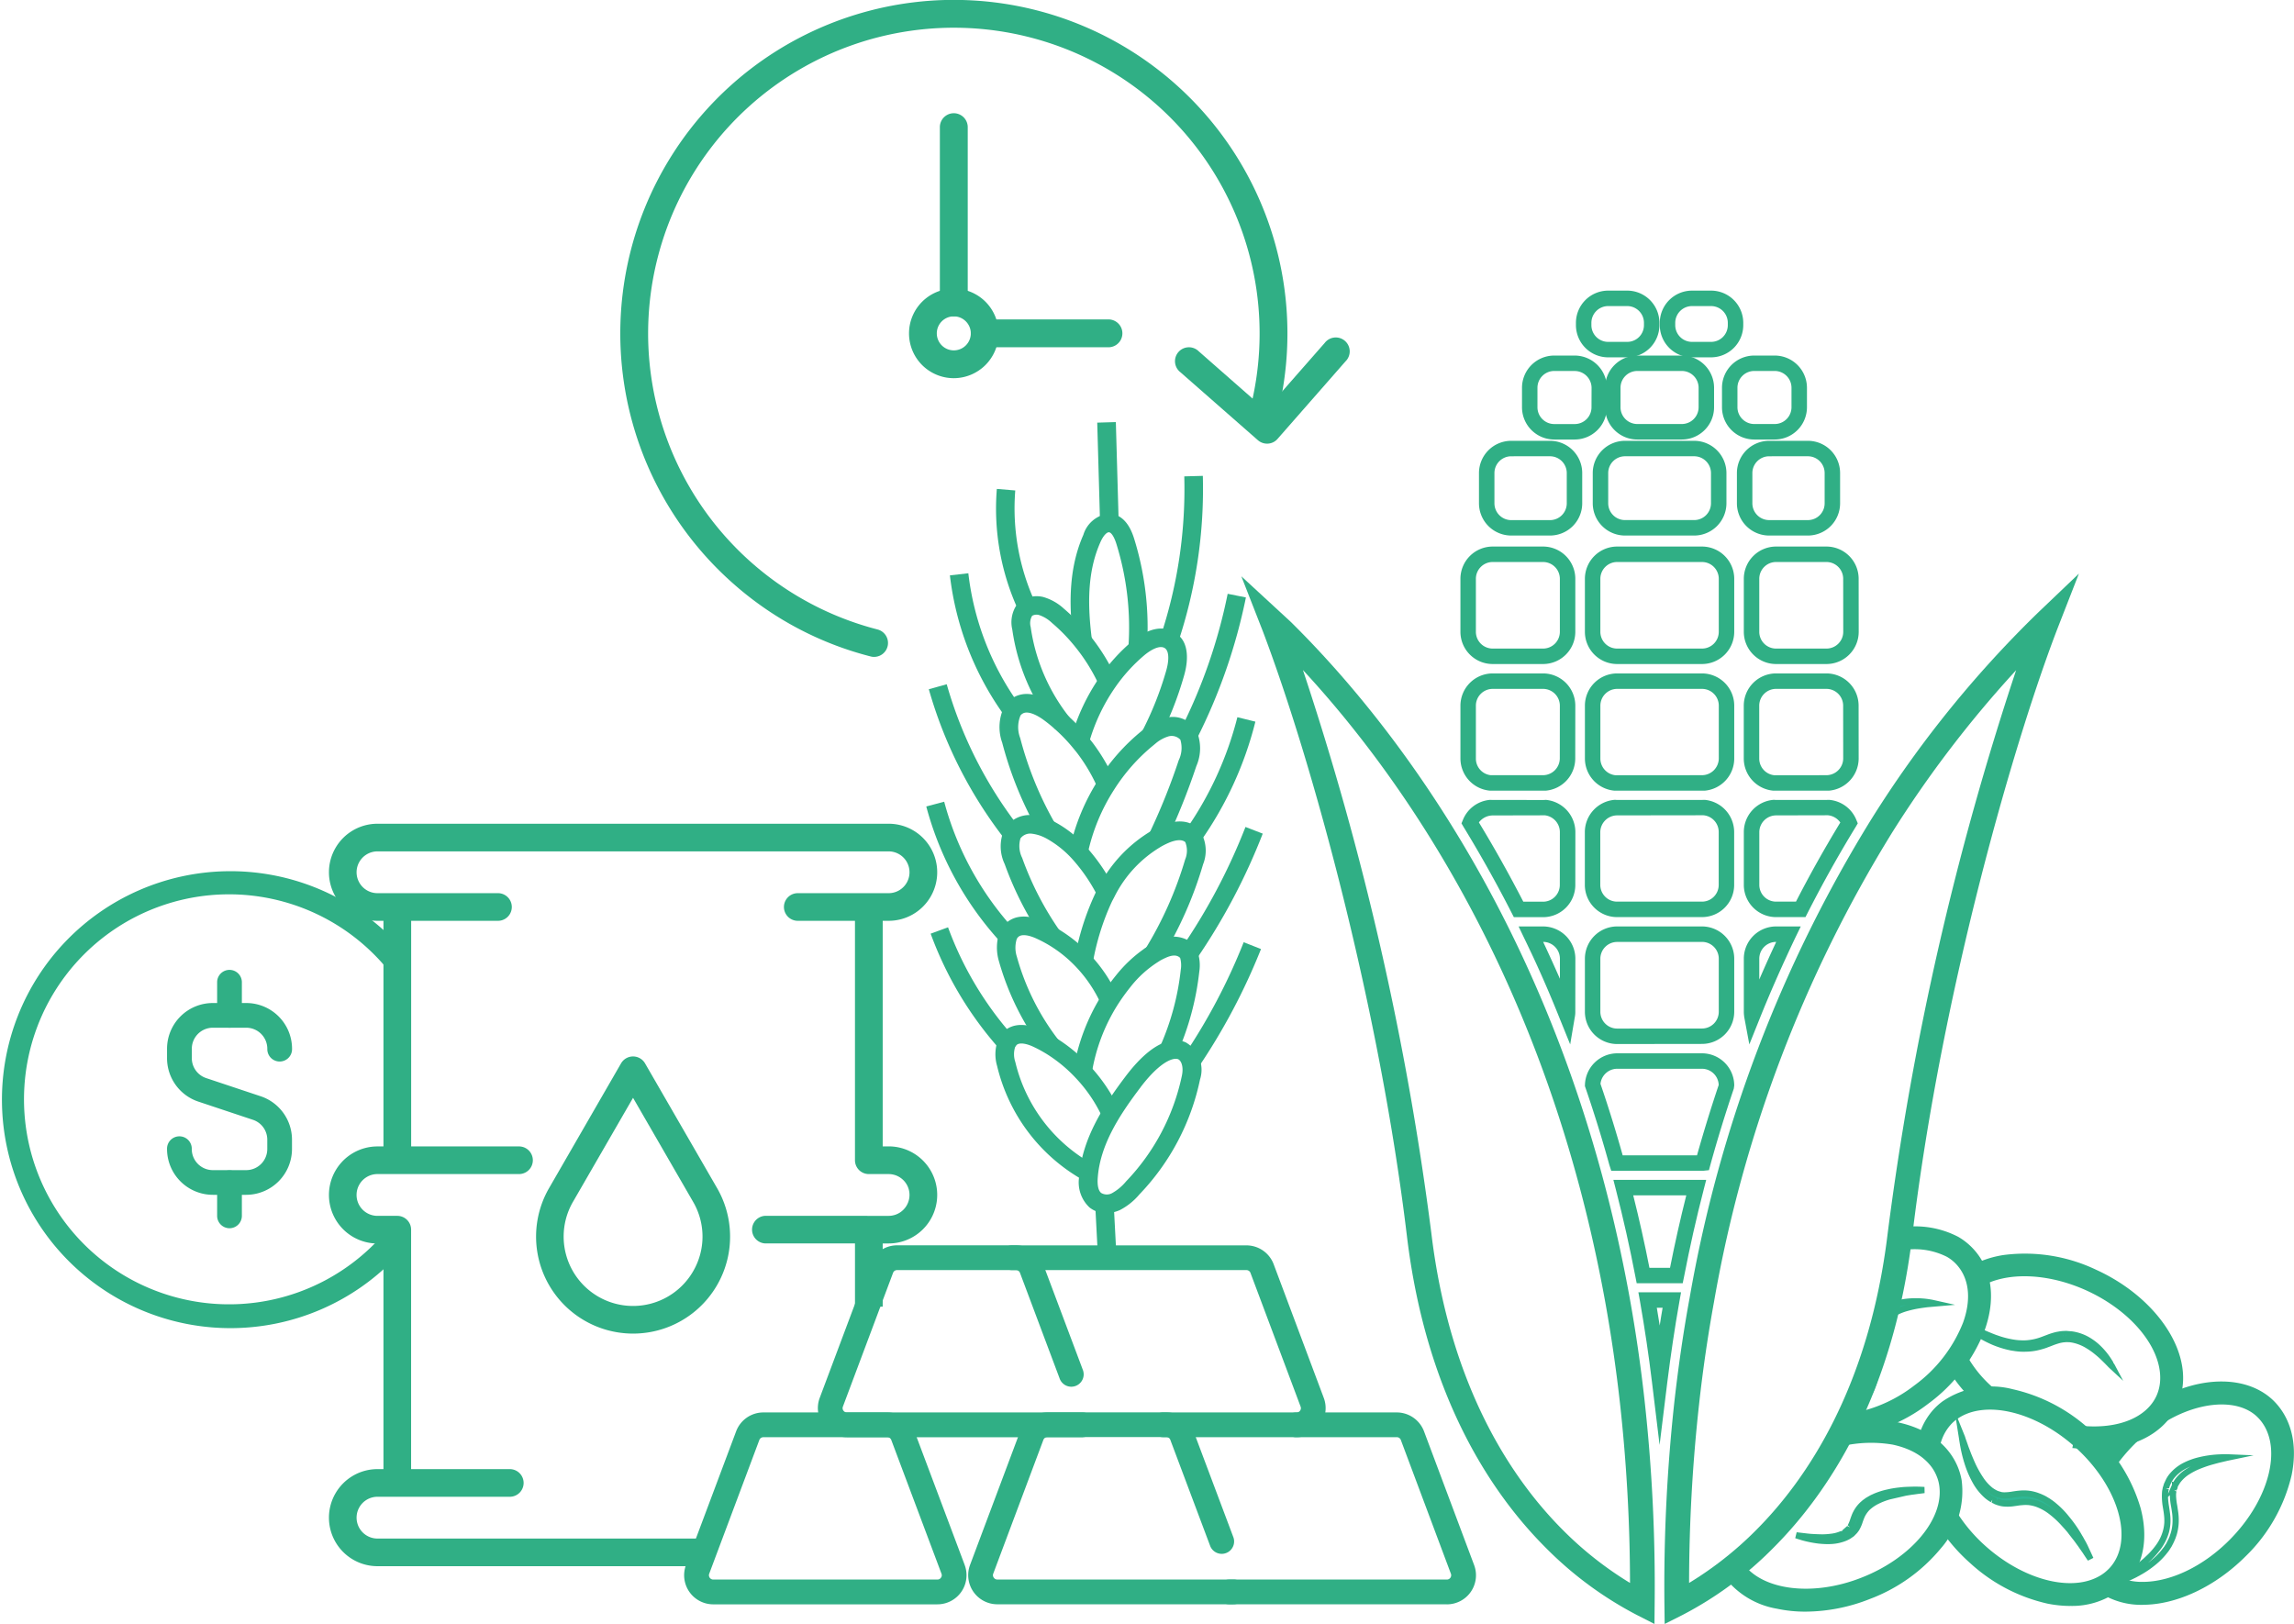 <svg id="Group_4133" data-name="Group 4133" xmlns="http://www.w3.org/2000/svg" width="230.5" height="163.195" viewBox="0 0 230.5 163.195">
  <path id="Path_2255" data-name="Path 2255" d="M194.886,25.092c-.05-.087-.118-.211-.217-.367a7.165,7.165,0,0,0-.994-1.249,5.758,5.758,0,0,0-.926-.752,4.732,4.732,0,0,0-1.435-.615,3.269,3.269,0,0,0-.454-.081l-.118-.012-.056-.006h-.006L190.648,22h-.037L190.4,22a.824.824,0,0,0-.124,0h-.137l-.13.006-.124.012c-.081.012-.162.019-.242.037a1.445,1.445,0,0,0-.236.05,6.78,6.78,0,0,0-.845.261c-.261.1-.5.193-.752.273a6.123,6.123,0,0,1-.733.205,6.263,6.263,0,0,1-.764.093,6.6,6.6,0,0,1-1.528-.118,9.783,9.783,0,0,1-1.386-.379l-.317-.112-.3-.118-.149-.056-.143-.062c-.093-.043-.18-.081-.273-.118-.18-.081-.342-.162-.5-.236s-.311-.155-.454-.224l-.031-.019a1.517,1.517,0,0,1-.168.18c.124.087.248.174.391.261s.3.186.472.286a11.156,11.156,0,0,0,1.156.572,8.785,8.785,0,0,0,1.479.485c.143.031.28.068.429.087l.217.037c.075.006.149.012.224.025.149.019.3.025.46.037h.478a6.974,6.974,0,0,0,.945-.106,6.56,6.56,0,0,0,.882-.236c.547-.186,1.019-.41,1.485-.528l.174-.037.174-.025.087-.012.081-.006.081-.006.087-.006.211.006h.075l.087.012.174.019.174.031a4.328,4.328,0,0,1,1.249.46,7.513,7.513,0,0,1,.957.634c.28.217.516.423.721.615s.373.354.516.5.242.255.317.329l.112.118-.068-.13" transform="translate(17.239 112.056)" fill="#2eb896"/>
  <path id="Path_2256" data-name="Path 2256" d="M196.5,27.03l-1.348-1.249-.131-.124-.317-.329c-.137-.137-.3-.3-.5-.491s-.429-.385-.7-.6a7.57,7.57,0,0,0-.92-.609,4.327,4.327,0,0,0-1.162-.429l-.174-.031-.155-.019h-.062c-.137-.006-.2-.006-.267-.006l-.286.025-.149.025-.174.037a7.375,7.375,0,0,0-.857.292c-.2.075-.391.149-.6.224a7.984,7.984,0,0,1-.932.249,5.928,5.928,0,0,1-.988.106l-.242.006c-.087,0-.168,0-.255-.006H186.2c-.143-.012-.28-.019-.41-.037a2.072,2.072,0,0,1-.23-.031L185.339,24a2.32,2.32,0,0,1-.286-.056l-.149-.031a9.867,9.867,0,0,1-1.541-.5,12.424,12.424,0,0,1-1.187-.59c-.124-.068-.236-.137-.348-.205l-.13-.081-.336-.224-.379-.255.267-.267.13-.155.155-.205.373.186c.112.056.217.112.342.168.168.081.323.155.5.236l.416.174.149.062.286.112c.1.037.2.075.3.106a8.571,8.571,0,0,0,1.354.367,6.128,6.128,0,0,0,1.448.118,5.31,5.31,0,0,0,1.417-.28c.2-.068.4-.149.621-.23l.112-.043a6.633,6.633,0,0,1,.895-.28,1.16,1.16,0,0,1,.168-.031c.155-.031.242-.043.348-.056l.118-.012.112-.006.174-.006a.476.476,0,0,1,.168,0l.466.037a3.84,3.84,0,0,1,.491.087,4.752,4.752,0,0,1,1.528.659,5.721,5.721,0,0,1,.976.789,7.277,7.277,0,0,1,1.038,1.3c.087.137.155.249.2.336l-.031.031.031.031.025-.012.081.137Zm-6.083-4.691.025.211.068-.012Zm.3-.012-.025.2h.075Z" transform="translate(16.838 111.728)" fill="#30af85"/>
  <path id="Path_2257" data-name="Path 2257" d="M183.58,26.093a6.687,6.687,0,0,1,1.063-.087,12.7,12.7,0,0,1-3.442-4.051,5.639,5.639,0,0,1-.447.746,13.473,13.473,0,0,0,2.827,3.392" transform="translate(15.634 114.454)" fill="#2eb896"/>
  <path id="Path_2258" data-name="Path 2258" d="M184.11,28.348l-.28-.242a14.249,14.249,0,0,1-2.982-3.591l-.242-.423.273-.4a5.442,5.442,0,0,0,.4-.659l.69-1.348.7,1.348a12.017,12.017,0,0,0,3.231,3.8l1.69,1.348-2.162.037a6.76,6.76,0,0,0-.951.081Z" transform="translate(14.867 113.026)" fill="#30af85"/>
  <path id="Path_2259" data-name="Path 2259" d="M193.052,21.979a15.744,15.744,0,0,0-8.823-1.435,9.212,9.212,0,0,0-3.163,1.056c.093.236.18.478.255.727,2.721-1.628,7.152-1.615,11.42.336,4.741,2.168,7.953,6.151,7.816,9.693a4.987,4.987,0,0,1-.447,1.907c-1.187,2.591-4.461,3.815-8.276,3.461a1.367,1.367,0,0,1,.081.454,1.237,1.237,0,0,1-.037.3,13.238,13.238,0,0,0,3.15-.087c2.8-.435,4.84-1.8,5.766-3.821a5.817,5.817,0,0,0,.516-2.193c.149-3.834-3.249-8.108-8.257-10.4" transform="translate(17.271 106.328)" fill="#2eb896"/>
  <path id="Path_2260" data-name="Path 2260" d="M193.956,39.961c-.429,0-.87-.019-1.311-.056l-.857-.075.162-.845a.659.659,0,0,0-.019-.36l-.392-1.137,1.2.112c3.635.342,6.493-.82,7.5-3.013a4.312,4.312,0,0,0,.373-1.622c.124-3.225-2.9-6.9-7.363-8.947-3.908-1.789-8.108-1.932-10.7-.373l-.87.516-.28-.969a5.587,5.587,0,0,0-.224-.64l-.267-.634.6-.342a10.073,10.073,0,0,1,3.423-1.149,16.631,16.631,0,0,1,9.27,1.5c5.288,2.417,8.873,7,8.711,11.14a6.638,6.638,0,0,1-.578,2.479c-1.044,2.274-3.305,3.79-6.356,4.269a13.391,13.391,0,0,1-2.025.149" transform="translate(16.442 105.681)" fill="#30af85"/>
  <path id="Path_2261" data-name="Path 2261" d="M180.347,22.4a31.717,31.717,0,0,1-1.025,3.722l.093-.143c.043-.075.093-.149.137-.23.093-.155.174-.323.261-.491l.112-.273.056-.143.05-.13a6.293,6.293,0,0,0,.292-1.168,8.239,8.239,0,0,0,.1-1.224V21.95c-.031.149-.043.3-.075.447" transform="translate(8.174 114.428)" fill="#2eb896"/>
  <path id="Path_2262" data-name="Path 2262" d="M179.153,30.759l.758-2.237a30.753,30.753,0,0,0,1.013-3.684l.05-.28.019-.155.478-2.933.143,2.97v.373a8.449,8.449,0,0,1-.1,1.28,6.694,6.694,0,0,1-.317,1.23l-.1.273-.075.18-.1.211a4.729,4.729,0,0,1-.23.429l-.137.23-.093.149Z" transform="translate(7.293 111.926)" fill="#30af85"/>
  <path id="Path_2263" data-name="Path 2263" d="M184.735,21.221c-.13-.025-.329-.062-.578-.093a8.46,8.46,0,0,0-2.075-.031,5.338,5.338,0,0,0-1.4.36,4.348,4.348,0,0,0-1.007.733c-.025.4-.062.82-.106,1.23l.031-.043a1.652,1.652,0,0,1,.118-.168,3.522,3.522,0,0,1,1.168-.994,6,6,0,0,1,1.261-.5,9.351,9.351,0,0,1,1.125-.249c.342-.056.64-.093.882-.124l.578-.056.205-.019-.205-.043" transform="translate(9.477 109.72)" fill="#2eb896"/>
  <path id="Path_2264" data-name="Path 2264" d="M179.51,24.655l.081-1.007c.044-.4.075-.814.1-1.212l.006-.137.2-.162a3.873,3.873,0,0,1,.994-.7,5.277,5.277,0,0,1,1.485-.385,8.967,8.967,0,0,1,2.156.025c.211.031.385.062.522.087l2.237.5-2.771.242c-.242.031-.534.068-.87.124a9.734,9.734,0,0,0-1.087.242,5.429,5.429,0,0,0-1.193.472,3.289,3.289,0,0,0-1.075.9l-.075.112-.043.068Zm.8-2.05-.012.137a3.9,3.9,0,0,1,.777-.534,5.829,5.829,0,0,1,1.317-.528,4.492,4.492,0,0,0-1.255.329,3.6,3.6,0,0,0-.826.6" transform="translate(9.154 109.456)" fill="#30af85"/>
  <path id="Path_2265" data-name="Path 2265" d="M191.98,22.376a5.8,5.8,0,0,0-1.684-1.491,8.7,8.7,0,0,0-5.43-.82c-.006.242-.019.5-.031.746a7.95,7.95,0,0,1,5.076.727,5.088,5.088,0,0,1,1.473,1.292c2.5,3.287.41,9.09-4.648,12.936a15.2,15.2,0,0,1-7.319,3.045c-.161.261-.329.509-.5.758a15.57,15.57,0,0,0,8.27-3.206,15.876,15.876,0,0,0,5.437-7.1c.932-2.665.7-5.107-.646-6.884" transform="translate(6.077 104.086)" fill="#2eb896"/>
  <path id="Path_2266" data-name="Path 2266" d="M178.678,41.1l.864-1.3c.155-.249.317-.491.478-.746l.2-.317.373-.043a14.35,14.35,0,0,0,6.94-2.9,14.352,14.352,0,0,0,4.9-6.319c.789-2.187.64-4.15-.4-5.524a4.006,4.006,0,0,0-1.243-1.094,7.207,7.207,0,0,0-4.573-.628l-.907.118.05-2.324.683-.081a9.349,9.349,0,0,1,5.921.926,6.538,6.538,0,0,1,1.907,1.69c1.516,1.988,1.777,4.691.758,7.611a16.6,16.6,0,0,1-5.7,7.462,16.362,16.362,0,0,1-8.674,3.361Z" transform="translate(4.816 103.43)" fill="#30af85"/>
  <path id="Path_2267" data-name="Path 2267" d="M180.874,23.248l.075.211c.044.137.118.342.205.6s.205.565.342.92.3.739.5,1.156a9.708,9.708,0,0,0,.727,1.286,4.794,4.794,0,0,0,1.038,1.143l.155.112.161.1.081.043.043.025h.006c-.043-.019-.006,0-.019-.006l.012.006.025.012a1.917,1.917,0,0,1,.2.087l.087.025.075.025.074.025.087.012a1.447,1.447,0,0,0,.174.031l.174.012a14.441,14.441,0,0,0,1.56-.168,4.315,4.315,0,0,1,.895.006,3.9,3.9,0,0,1,.92.224l.106.037.118.043.23.106c.143.075.286.143.423.23l.2.124.2.137c.131.087.249.193.373.292a9.279,9.279,0,0,1,1.255,1.268,13.442,13.442,0,0,1,.932,1.28c.13.205.249.4.36.59s.211.373.3.541.18.336.255.485l.205.41c.118.255.205.454.261.584l.093.211-.13-.193c-.081-.124-.205-.3-.354-.534-.081-.118-.168-.242-.267-.379s-.193-.292-.3-.441-.23-.323-.36-.5-.267-.354-.41-.534c-.074-.093-.149-.186-.23-.28l-.112-.143-.124-.143-.248-.286c-.087-.1-.174-.193-.267-.286a10.075,10.075,0,0,0-1.2-1.087,5.073,5.073,0,0,0-1.4-.758,3.347,3.347,0,0,0-.752-.168,4.343,4.343,0,0,0-.752,0c-.255.019-.509.062-.783.1a4.439,4.439,0,0,1-.876.05c-.074-.006-.161-.019-.236-.031a1.659,1.659,0,0,1-.242-.043l-.118-.031a.723.723,0,0,1-.124-.037l-.13-.05-.118-.05-.193-.093-.025-.012-.012-.006-.031-.012-.006-.006-.05-.031-.112-.062a4.837,4.837,0,0,1-.4-.3,5.475,5.475,0,0,1-1.174-1.441,9.314,9.314,0,0,1-.658-1.435A13.916,13.916,0,0,1,181,24.074c-.05-.267-.081-.472-.1-.609l-.031-.217" transform="translate(16.264 121.195)" fill="#2eb896"/>
  <path id="Path_2268" data-name="Path 2268" d="M194.151,37.868l-.124-.174c-.081-.13-.211-.311-.36-.547l-.348-.5c-.068-.093-.13-.2-.211-.3l-.168-.23c-.062-.087-.124-.174-.193-.261l-.485-.621-.149-.2-.118-.143a.654.654,0,0,1-.112-.13l-.509-.559a9.148,9.148,0,0,0-1.156-1.044,4.858,4.858,0,0,0-1.317-.715,3.556,3.556,0,0,0-.69-.155,3.689,3.689,0,0,0-.69.006,4.315,4.315,0,0,0-.466.056l-.311.043a4.452,4.452,0,0,1-.926.043l-.18-.012c-.137-.019-.211-.031-.292-.05l-.18-.05-.13-.037-.149-.056a.772.772,0,0,1-.205-.093l-.211-.1.081-.311-.155.267-.112-.068a4.078,4.078,0,0,1-.447-.317,5.71,5.71,0,0,1-1.243-1.528,10.16,10.16,0,0,1-.683-1.485,14.057,14.057,0,0,1-.59-2.224c-.037-.18-.056-.342-.081-.466l-.056-.367-.429-2.715,1.031,2.547s.031.087.075.236l.211.59c.062.2.155.429.255.69l.081.217c.137.336.3.727.491,1.137a10.391,10.391,0,0,0,.708,1.243,4.49,4.49,0,0,0,.969,1.075l.1.068c.081.056.118.075.149.093l.13.075.162.075.311.093a.628.628,0,0,0,.137.025l.168.012a5.051,5.051,0,0,0,.876-.087c.2-.031.416-.062.64-.081a4.543,4.543,0,0,1,.969.006,4.421,4.421,0,0,1,.988.242l.23.087.249.112a3.63,3.63,0,0,1,.454.249l.075.043.143.087a2.413,2.413,0,0,0,.205.143c.081.056.18.137.28.211l.093.081a8.791,8.791,0,0,1,1.3,1.323,13.151,13.151,0,0,1,.957,1.3c.137.217.261.416.367.609.081.124.149.249.211.367l.1.174c.106.186.186.348.261.5l.565,1.224ZM187.9,31.648c.13,0,.261.006.385.019a4.166,4.166,0,0,1,.814.18,5.621,5.621,0,0,1,1.491.808c.155.118.311.242.466.379-.174-.168-.336-.323-.5-.46l-.106-.081c-.081-.062-.155-.124-.242-.186s-.137-.093-.205-.137l-.193-.124a2.761,2.761,0,0,0-.354-.186c-.118-.062-.186-.093-.261-.124l-.2-.075a3.608,3.608,0,0,0-.857-.205,3.7,3.7,0,0,0-.839-.012c-.205.025-.4.056-.59.081a5.171,5.171,0,0,1-1,.093.323.323,0,0,1-.13-.006,2.21,2.21,0,0,1-.23-.037l-.292-.068-.131-.043-.006.006-.23-.112-.143-.081-.186-.118a1.083,1.083,0,0,1-.168-.118,3.26,3.26,0,0,1-.416-.367,3.971,3.971,0,0,0,.46.454,3.191,3.191,0,0,0,.379.267L185,31.6l-.031.323.124-.286.348.112a1.027,1.027,0,0,0,.186.031l.093.012a1.864,1.864,0,0,0,.317.025,5.236,5.236,0,0,0,.634-.05l.3-.043c.174-.025.336-.05.509-.062.149-.012.292-.019.423-.019" transform="translate(15.644 118.959)" fill="#30af85"/>
  <path id="Path_2269" data-name="Path 2269" d="M201.241,34.137a15.817,15.817,0,0,0-4.865-7.5A16.251,16.251,0,0,0,189,22.779a7.943,7.943,0,0,0-6.456,1.094,5.184,5.184,0,0,0-.814.752,6.081,6.081,0,0,0-1.466,3.349,6.529,6.529,0,0,1,.7.6,5.488,5.488,0,0,1,1.323-3.455,4.711,4.711,0,0,1,.708-.652c3.026-2.286,8.562-1.112,12.874,2.728,4.747,4.231,6.375,10.171,3.629,13.253a4.659,4.659,0,0,1-.7.652c-3.026,2.293-8.562,1.118-12.88-2.728a16.475,16.475,0,0,1-3.479-4.3,6.982,6.982,0,0,1-.329.913,17.423,17.423,0,0,0,3.312,3.952,16.186,16.186,0,0,0,7.369,3.852,7.986,7.986,0,0,0,6.462-1.087,6.215,6.215,0,0,0,.814-.752c1.479-1.665,1.9-4.088,1.174-6.816" transform="translate(13.09 117.588)" fill="#2eb896"/>
  <path id="Path_2270" data-name="Path 2270" d="M195.622,44.446a11.872,11.872,0,0,1-2.293-.236,17.02,17.02,0,0,1-7.729-4.039,17.948,17.948,0,0,1-3.461-4.126l-.211-.348.162-.373a4.43,4.43,0,0,0,.286-.789l.479-1.9.957,1.709a15.975,15.975,0,0,0,3.318,4.1c4.045,3.6,9.146,4.753,11.892,2.69a4.65,4.65,0,0,0,.6-.553c2.454-2.759.851-8.214-3.573-12.159-4.051-3.6-9.165-4.747-11.9-2.684a3.738,3.738,0,0,0-.584.547,4.655,4.655,0,0,0-1.131,2.976l-.093,1.746-1.236-1.236a5.074,5.074,0,0,0-.615-.528l-.36-.267.056-.447a6.791,6.791,0,0,1,1.647-3.771,6.452,6.452,0,0,1,.938-.857,8.67,8.67,0,0,1,7.071-1.236,16.994,16.994,0,0,1,7.735,4.045,16.54,16.54,0,0,1,5.107,7.878c.8,2.989.311,5.666-1.354,7.53a6.027,6.027,0,0,1-.926.857,7.849,7.849,0,0,1-4.784,1.466" transform="translate(12.396 116.935)" fill="#30af85"/>
  <path id="Path_2271" data-name="Path 2271" d="M178.194,28.67l.168.025.485.056c.205.025.454.056.746.081s.615.043.969.05a7.876,7.876,0,0,0,1.125-.056,3.8,3.8,0,0,0,1.15-.311.861.861,0,0,0,.13-.068l.124-.075.062-.037.031-.019V28.31c-.025.025-.006.006-.012.006l.012-.006.012-.012.13-.1.05-.05.043-.043.044-.043.037-.05a.6.6,0,0,0,.081-.106l.074-.112a11.67,11.67,0,0,0,.429-1.1,2.962,2.962,0,0,1,.8-1.137l.056-.056.075-.062.149-.118a2.988,2.988,0,0,1,.311-.205c.05-.037.106-.068.155-.1a1.329,1.329,0,0,0,.162-.087c.106-.056.224-.1.329-.155a7.555,7.555,0,0,1,1.311-.41,12.034,12.034,0,0,1,1.2-.2c.186-.019.36-.031.528-.043s.329-.012.479-.019.292-.012.416-.006h.354c.211.006.379.012.491.019l.174.006-.174.025c-.112.012-.28.037-.491.056-.106.019-.224.031-.354.05s-.261.037-.41.062-.3.043-.46.075-.336.056-.51.093l-.273.056-.137.031-.137.037c-.093.019-.193.043-.286.068l-.286.081a7.965,7.965,0,0,0-1.162.441,3.951,3.951,0,0,0-1.019.683,3.094,3.094,0,0,0-.373.447,2.42,2.42,0,0,0-.261.5c-.081.174-.137.36-.211.559a2.983,2.983,0,0,1-.273.6l-.1.149a1.239,1.239,0,0,1-.118.149l-.062.068-.075.068-.074.068-.075.068-.13.093-.019.012-.006.006-.019.019h-.006l-.044.025-.081.05a2.525,2.525,0,0,1-.342.174,4.362,4.362,0,0,1-1.4.3,6.9,6.9,0,0,1-1.212-.043,10.039,10.039,0,0,1-1.69-.342c-.2-.05-.348-.1-.454-.137l-.155-.05" transform="translate(2.293 125.608)" fill="#2eb896"/>
  <path id="Path_2272" data-name="Path 2272" d="M181.433,29.822c-.279,0-.572-.019-.889-.05a11.229,11.229,0,0,1-1.74-.348c-.13-.043-.248-.081-.348-.106l-.28-.093.149-.6.162.025.485.056c.2.025.447.056.733.081.323.025.758.043,1.118.05a6.572,6.572,0,0,0,.907-.056,3.355,3.355,0,0,0,1.063-.286l.037.05v-.006l.087-.081-.006-.025L183.4,28l.286.137-.236-.211a3.515,3.515,0,0,0,.261-.621c.05-.149.106-.3.168-.46a3.857,3.857,0,0,1,.354-.659,3.556,3.556,0,0,1,.522-.6l.143-.124a1.254,1.254,0,0,1,.18-.137,2.8,2.8,0,0,1,.317-.217l.323-.186q.131-.065.242-.112l.106-.05a7.493,7.493,0,0,1,1.379-.435,9.561,9.561,0,0,1,1.224-.2c.18-.025.36-.037.522-.05.416-.019.69-.025.938-.031.41,0,.671.012.851.019l.186.012.012.621-.155.019c-.124.019-.292.037-.5.062l-.485.068a2.03,2.03,0,0,0-.261.037l-.174.025c-.087.019-.186.031-.292.05l-1.591.367a6.376,6.376,0,0,0-1.106.416,3.784,3.784,0,0,0-.945.628,2.546,2.546,0,0,0-.329.4,2.283,2.283,0,0,0-.236.447c-.044.106-.081.211-.124.323l-.075.224a4.027,4.027,0,0,1-.3.652,1.768,1.768,0,0,1-.124.174,1.337,1.337,0,0,1-.112.143l-.255.261a.551.551,0,0,1-.118.093l-.3.205a3.748,3.748,0,0,1-.391.193,4.573,4.573,0,0,1-1.5.329c-.118.006-.249.012-.373.012m1.951-1.094.012.019.006-.006Zm1.392-2.237-.031.043a3.65,3.65,0,0,0-.292.541q-.084.224-.149.429c-.081.211-.149.416-.242.6l.019-.019a4.392,4.392,0,0,0,.242-.547l.075-.211c.043-.124.087-.242.137-.354a2.931,2.931,0,0,1,.242-.485" transform="translate(2.205 125.345)" fill="#30af85"/>
  <path id="Path_2273" data-name="Path 2273" d="M199.633,28.51a5.808,5.808,0,0,0-.3-1.069c-.82-2.075-2.79-3.542-5.548-4.126a14.247,14.247,0,0,0-5.132.012c-.162.3-.3.584-.472.882a14,14,0,0,1,5.449-.162c2.5.534,4.281,1.839,5,3.672a4.831,4.831,0,0,1,.261.92c.671,3.734-2.877,8.146-8.258,10.258s-10.854,1.249-12.917-1.833c-.2.168-.4.323-.6.478a7.644,7.644,0,0,0,4.9,3,15.735,15.735,0,0,0,8.891-.951,16.28,16.28,0,0,0,6.773-4.828,7.964,7.964,0,0,0,1.945-6.257" transform="translate(-3.296 120.357)" fill="#2eb896"/>
  <path id="Path_2274" data-name="Path 2274" d="M185.613,42.248a13.591,13.591,0,0,1-2.871-.292,8.385,8.385,0,0,1-5.381-3.318l-.41-.6,1.82-1.454.479.708c1.9,2.821,7.058,3.486,11.985,1.535,5.045-1.976,8.388-6.014,7.779-9.394a3.837,3.837,0,0,0-.224-.764c-.621-1.591-2.193-2.728-4.443-3.206a12.965,12.965,0,0,0-5.138.168l-1.659.323.839-1.473c.093-.162.174-.317.255-.478l.4-.727.373-.056a14.6,14.6,0,0,1,5.412-.006c3.038.64,5.2,2.274,6.114,4.6a6.591,6.591,0,0,1,.342,1.212,8.7,8.7,0,0,1-2.1,6.878,16.989,16.989,0,0,1-7.1,5.064,17.759,17.759,0,0,1-6.474,1.28" transform="translate(-4.182 119.704)" fill="#30af85"/>
  <path id="Path_2276" data-name="Path 2276" d="M184.7,29.2l-.516-.391a3.735,3.735,0,0,0-.553-.348l-.615-.323.4-.578a18.687,18.687,0,0,1,2.175-2.616l.342-.323.224-.006a3.683,3.683,0,0,0,1.255-.267l3.771-1.553-3.144,2.6c-.354.3-.7.621-1.044.963a17.014,17.014,0,0,0-1.92,2.305Zm1.323-3.815.1.093.025-.025Z" transform="translate(27.416 118.823)" fill="#30af85"/>
  <path id="Path_2278" data-name="Path 2278" d="M188.087,44.784a7.646,7.646,0,0,1-4.039-1.056l-1.075-.652,1.056-.671a4.1,4.1,0,0,0,.547-.416l.4-.367.485.255a5.56,5.56,0,0,0,2.628.6c2.827,0,6.083-1.566,8.7-4.188,4.194-4.194,5.474-9.73,2.858-12.346-1.988-2-6.176-1.64-9.848.808l-3.927,2.628,2.883-3.747a2.342,2.342,0,0,0,.441-.932l.068-.342.3-.168c4.4-2.51,9.134-2.46,11.718.124,1.758,1.771,2.392,4.411,1.771,7.437a16.682,16.682,0,0,1-4.629,8.164c-3.051,3.045-6.915,4.865-10.345,4.865" transform="translate(27.207 116.484)" fill="#30af85"/>
  <path id="Path_2280" data-name="Path 2280" d="M182.893,37.717l2.684-1.591c.149-.093.317-.2.522-.323l.491-.317a2.585,2.585,0,0,0,.273-.18l.217-.143.261-.18.23-.168c.093-.068.186-.13.286-.205l.441-.354.093-.081c.037-.031.106-.093.174-.143l.348-.329a7.062,7.062,0,0,0,.988-1.137,4.431,4.431,0,0,0,.646-1.373,3.983,3.983,0,0,0,.13-.777,4.728,4.728,0,0,0-.031-.8c-.019-.211-.056-.422-.093-.646l-.043-.255a6.78,6.78,0,0,1-.075-1.062l.006-.2.006-.081a1.631,1.631,0,0,1,.043-.311l.025-.124a.361.361,0,0,1,.031-.124l.106-.342.224-.478a3.034,3.034,0,0,1,.3-.454,4.4,4.4,0,0,1,1.485-1.181,6.963,6.963,0,0,1,1.46-.528,10.783,10.783,0,0,1,2.2-.3c.18-.012.336-.012.466-.012l.373.006,2.492.106-2.647.553c-.093.025-.242.056-.422.1l-.155.037c-.255.056-.547.137-.882.23a10.841,10.841,0,0,0-1.1.367,6.465,6.465,0,0,0-1.193.584,3.4,3.4,0,0,0-1,.907l-.217.36-.044.236L191.958,27l-.043.162-.193-.012-.025.025.193.075-.006.068-.019.149-.006.106.006.012-.006.081a6.682,6.682,0,0,0,.124,1.044c.031.236.075.478.106.733a5.894,5.894,0,0,1,.031,1.081,5.3,5.3,0,0,1-.193,1.081l-.112.329a1.777,1.777,0,0,1-.081.193,4.493,4.493,0,0,1-.217.466c-.037.068-.075.149-.118.224l-.137.211c-.043.081-.112.168-.174.261l-.1.124a7.3,7.3,0,0,1-1.274,1.286,9.948,9.948,0,0,1-1.255.864l-.584.323c-.143.075-.273.13-.392.193l-.149.068c-.174.081-.336.149-.491.211l-1.193.441Zm8.158-9.9a7.238,7.238,0,0,0,.081.814l.037.249q.056.345.093.671a5.3,5.3,0,0,1,.031.913,4.937,4.937,0,0,1-.143.895,5.175,5.175,0,0,1-.739,1.566,8.535,8.535,0,0,1-1.062,1.236l-.3.273c.093-.068.186-.143.273-.217a6.628,6.628,0,0,0,1.162-1.168l.106-.137a1.514,1.514,0,0,0,.143-.205l.137-.211a1.1,1.1,0,0,0,.093-.193,3.417,3.417,0,0,0,.211-.429.605.605,0,0,0,.05-.137l.106-.317a4.1,4.1,0,0,0,.168-.944,5.752,5.752,0,0,0-.025-.963c-.031-.236-.068-.472-.106-.7a6.866,6.866,0,0,1-.13-1.143l-.006-.037Zm.3-1.386-.13.292a.443.443,0,0,1-.037.118l-.019.1-.342.043.311.056-.031.149a1.374,1.374,0,0,0-.031.205l-.006.081.379-.876v-.329l.143.043.037-.075.137-.205a4.059,4.059,0,0,1,1.168-1.056,3.607,3.607,0,0,1,.4-.23c-.13.05-.261.112-.385.174a3.767,3.767,0,0,0-1.28,1.007,3.912,3.912,0,0,0-.248.373Z" transform="translate(26.79 122.613)" fill="#30af85"/>
  <path id="Path_2281" data-name="Path 2281" d="M178.013,26.8a3.243,3.243,0,0,1-3.237-3.237V18.221a3.243,3.243,0,0,1,3.237-3.237h8.531a3.243,3.243,0,0,1,3.237,3.237v5.331a3.239,3.239,0,0,1-3.237,3.237Zm0-10.258a1.689,1.689,0,0,0-1.684,1.684v5.337a1.689,1.689,0,0,0,1.684,1.684l8.531-.006a1.685,1.685,0,0,0,1.684-1.684V18.221a1.689,1.689,0,0,0-1.684-1.684Z" transform="translate(-15.526 78.113)" fill="#30af85"/>
  <path id="Path_2282" data-name="Path 2282" d="M181.344,22.672h-5.623a3.249,3.249,0,0,1-2.957-3.212V14.129A3.243,3.243,0,0,1,176,10.892h5.064a3.244,3.244,0,0,1,3.243,3.237L184.3,19.46a3.249,3.249,0,0,1-2.957,3.212m-5.592-1.547.037.777Zm.249-8.68a1.689,1.689,0,0,0-1.684,1.684V19.46a1.679,1.679,0,0,0,1.491,1.659h5.256a1.7,1.7,0,0,0,1.684-1.659l.006-5.331a1.691,1.691,0,0,0-1.69-1.684Z" transform="translate(-26.02 56.78)" fill="#30af85"/>
  <path id="Path_2283" data-name="Path 2283" d="M185.927,22.672H180.3a3.249,3.249,0,0,1-2.958-3.212V14.129a3.243,3.243,0,0,1,3.237-3.237h5.064a3.239,3.239,0,0,1,3.237,3.237l.006,5.331a3.264,3.264,0,0,1-2.964,3.212m-5.343-10.227a1.689,1.689,0,0,0-1.684,1.684V19.46a1.686,1.686,0,0,0,1.541,1.665l5.207-.006a1.7,1.7,0,0,0,1.69-1.659l-.006-5.331a1.685,1.685,0,0,0-1.684-1.684Z" transform="translate(-2.128 56.78)" fill="#30af85"/>
  <path id="Path_2284" data-name="Path 2284" d="M186.824,22.672h-9.09a3.249,3.249,0,0,1-2.957-3.212V14.129a3.243,3.243,0,0,1,3.237-3.237h8.531a3.243,3.243,0,0,1,3.237,3.237V19.46a3.249,3.249,0,0,1-2.957,3.212m-8.81-10.227a1.689,1.689,0,0,0-1.684,1.684V19.46a1.686,1.686,0,0,0,1.541,1.665l8.674-.006a1.7,1.7,0,0,0,1.684-1.659V14.129a1.689,1.689,0,0,0-1.684-1.684Z" transform="translate(-15.526 56.78)" fill="#30af85"/>
  <path id="Path_2285" data-name="Path 2285" d="M186.549,24.723h-8.531a3.24,3.24,0,0,1-3.243-3.237V16.154a3.259,3.259,0,0,1,2.964-3.212l.056-.006.155.012h8.63l.242-.006a3.258,3.258,0,0,1,2.957,3.212v5.331a3.234,3.234,0,0,1-3.231,3.237m.143-10.233-8.674.012a1.7,1.7,0,0,0-1.69,1.653v5.331a1.687,1.687,0,0,0,1.69,1.684h8.531a1.68,1.68,0,0,0,1.678-1.684V16.154a1.685,1.685,0,0,0-1.535-1.665" transform="translate(-15.531 67.436)" fill="#30af85"/>
  <path id="Path_2286" data-name="Path 2286" d="M181.064,20.645H176a3.239,3.239,0,0,1-3.237-3.237V12.077A3.243,3.243,0,0,1,176,8.84h5.064a3.244,3.244,0,0,1,3.243,3.237v5.331a3.24,3.24,0,0,1-3.243,3.237M176,10.393a1.689,1.689,0,0,0-1.684,1.684v5.331A1.685,1.685,0,0,0,176,19.092h5.064a1.687,1.687,0,0,0,1.69-1.684V12.077a1.691,1.691,0,0,0-1.69-1.684Z" transform="translate(-26.02 46.082)" fill="#30af85"/>
  <path id="Path_2287" data-name="Path 2287" d="M185.647,20.645h-5.064a3.239,3.239,0,0,1-3.237-3.237V12.077a3.243,3.243,0,0,1,3.237-3.237h5.064a3.239,3.239,0,0,1,3.237,3.237l.006,5.331a3.24,3.24,0,0,1-3.243,3.237m-5.064-10.252a1.689,1.689,0,0,0-1.684,1.684v5.331a1.685,1.685,0,0,0,1.684,1.684h5.064a1.686,1.686,0,0,0,1.69-1.684l-.006-5.331a1.685,1.685,0,0,0-1.684-1.684Z" transform="translate(-2.128 46.082)" fill="#30af85"/>
  <path id="Path_2288" data-name="Path 2288" d="M186.544,20.645h-8.531a3.239,3.239,0,0,1-3.237-3.237V12.077a3.243,3.243,0,0,1,3.237-3.237h8.531a3.243,3.243,0,0,1,3.237,3.237v5.331a3.239,3.239,0,0,1-3.237,3.237m-8.531-10.252a1.689,1.689,0,0,0-1.684,1.684v5.331a1.685,1.685,0,0,0,1.684,1.684h8.531a1.685,1.685,0,0,0,1.684-1.684V12.077a1.689,1.689,0,0,0-1.684-1.684Z" transform="translate(-15.526 46.082)" fill="#30af85"/>
  <path id="Path_2289" data-name="Path 2289" d="M180.2,16.649h-3.9a3.244,3.244,0,0,1-3.237-3.243V10.367A3.243,3.243,0,0,1,176.3,7.13h3.9a3.243,3.243,0,0,1,3.237,3.237v3.045a3.243,3.243,0,0,1-3.237,3.237m-3.9-7.965a1.689,1.689,0,0,0-1.684,1.684v3.038A1.69,1.69,0,0,0,176.3,15.1h3.9a1.689,1.689,0,0,0,1.684-1.684V10.367A1.689,1.689,0,0,0,180.2,8.683Z" transform="translate(-24.456 37.167)" fill="#30af85"/>
  <path id="Path_2290" data-name="Path 2290" d="M184.373,16.649h-3.9a3.243,3.243,0,0,1-3.237-3.237V10.367a3.243,3.243,0,0,1,3.237-3.237h3.9a3.238,3.238,0,0,1,3.231,3.237v3.045a3.238,3.238,0,0,1-3.231,3.237m-3.9-7.965a1.689,1.689,0,0,0-1.684,1.684v3.045a1.689,1.689,0,0,0,1.684,1.684h3.9a1.684,1.684,0,0,0,1.678-1.684V10.367a1.684,1.684,0,0,0-1.678-1.684Z" transform="translate(-2.712 37.167)" fill="#30af85"/>
  <path id="Path_2291" data-name="Path 2291" d="M185.093,16.649H178.14a3.244,3.244,0,0,1-3.237-3.243V10.367A3.243,3.243,0,0,1,178.14,7.13h6.953a3.248,3.248,0,0,1,3.243,3.237v3.045a3.248,3.248,0,0,1-3.243,3.237M178.14,8.683a1.689,1.689,0,0,0-1.684,1.684v3.038a1.69,1.69,0,0,0,1.684,1.69h6.953a1.69,1.69,0,0,0,1.69-1.684V10.367a1.69,1.69,0,0,0-1.69-1.684Z" transform="translate(-14.864 37.167)" fill="#30af85"/>
  <path id="Path_2292" data-name="Path 2292" d="M179.058,14.189H177a3.243,3.243,0,0,1-3.237-3.237V8.988A3.243,3.243,0,0,1,177,5.751h2.063A3.256,3.256,0,0,1,182.3,8.988l-.006,1.963a3.243,3.243,0,0,1-3.237,3.237M177,7.3a1.689,1.689,0,0,0-1.684,1.684v1.963A1.689,1.689,0,0,0,177,12.635h2.063a1.689,1.689,0,0,0,1.684-1.684l.006-1.963a1.7,1.7,0,0,0-1.69-1.684Z" transform="translate(-20.833 29.978)" fill="#30af85"/>
  <path id="Path_2293" data-name="Path 2293" d="M179.788,11.405h-1.92a3.243,3.243,0,0,1-3.237-3.237v-.23A3.243,3.243,0,0,1,177.868,4.7h1.92a3.238,3.238,0,0,1,3.231,3.237v.23a3.238,3.238,0,0,1-3.231,3.237m-1.92-5.151a1.689,1.689,0,0,0-1.684,1.684v.23a1.685,1.685,0,0,0,1.684,1.684h1.92a1.68,1.68,0,0,0,1.678-1.684v-.23a1.684,1.684,0,0,0-1.678-1.684Z" transform="translate(-16.282 24.504)" fill="#30af85"/>
  <path id="Path_2294" data-name="Path 2294" d="M181.144,11.405h-1.92a3.243,3.243,0,0,1-3.237-3.237v-.23A3.243,3.243,0,0,1,179.224,4.7h1.92a3.238,3.238,0,0,1,3.231,3.237v.23a3.238,3.238,0,0,1-3.231,3.237m-1.92-5.151a1.689,1.689,0,0,0-1.684,1.684v.23a1.685,1.685,0,0,0,1.684,1.684h1.92a1.68,1.68,0,0,0,1.678-1.684v-.23a1.684,1.684,0,0,0-1.678-1.684Z" transform="translate(-9.213 24.504)" fill="#30af85"/>
  <path id="Path_2295" data-name="Path 2295" d="M182.293,14.189H180.23a3.243,3.243,0,0,1-3.237-3.237V8.988a3.243,3.243,0,0,1,3.237-3.237h2.063a3.243,3.243,0,0,1,3.237,3.237v1.963a3.243,3.243,0,0,1-3.237,3.237M180.23,7.3a1.689,1.689,0,0,0-1.684,1.684v1.963a1.689,1.689,0,0,0,1.684,1.684h2.063a1.689,1.689,0,0,0,1.684-1.684V8.988A1.689,1.689,0,0,0,182.293,7.3Z" transform="translate(-3.968 29.978)" fill="#30af85"/>
  <path id="Path_2296" data-name="Path 2296" d="M182.819,14.189h-4.48a3.243,3.243,0,0,1-3.237-3.237V8.988a3.243,3.243,0,0,1,3.237-3.237h4.48a3.243,3.243,0,0,1,3.237,3.237v1.963a3.243,3.243,0,0,1-3.237,3.237M178.339,7.3a1.689,1.689,0,0,0-1.684,1.684v1.963a1.689,1.689,0,0,0,1.684,1.684h4.48a1.689,1.689,0,0,0,1.684-1.684V8.988A1.689,1.689,0,0,0,182.819,7.3Z" transform="translate(-13.827 29.978)" fill="#30af85"/>
  <path id="Path_2297" data-name="Path 2297" d="M180.987,24.724h-2.939l-.217-.423c-1.516-2.97-3.15-5.884-4.846-8.661l-.2-.342.149-.36a3.226,3.226,0,0,1,2.709-2h.062l.149.006,5.176.006.242-.012a3.26,3.26,0,0,1,2.958,3.218l-.006,5.331a3.238,3.238,0,0,1-3.231,3.237M179,23.17h1.988a1.684,1.684,0,0,0,1.677-1.684l.006-5.331a1.7,1.7,0,0,0-1.5-1.665l-5.256.012a1.753,1.753,0,0,0-1.379.7c1.56,2.566,3.057,5.244,4.461,7.965m2.2-9.457.031.777Z" transform="translate(-25.937 67.441)" fill="#30af85"/>
  <path id="Path_2298" data-name="Path 2298" d="M177.9,26.839l-.491-2.634a3.758,3.758,0,0,1-.062-.652V18.221a3.243,3.243,0,0,1,3.237-3.237h2.485l-.541,1.112c-1.3,2.734-2.535,5.511-3.628,8.251Zm2.684-10.3a1.689,1.689,0,0,0-1.684,1.684v2.094c.541-1.261,1.112-2.523,1.7-3.778Z" transform="translate(-2.128 78.113)" fill="#30af85"/>
  <path id="Path_2299" data-name="Path 2299" d="M183.541,24.723h-2.957a3.239,3.239,0,0,1-3.237-3.237V16.154a3.249,3.249,0,0,1,2.958-3.212l.062-.006.149.012h5.169l.242-.006a3.23,3.23,0,0,1,2.721,2l.149.36-.2.342c-1.715,2.8-3.343,5.716-4.84,8.655ZM185.8,14.489l-5.213.012a1.694,1.694,0,0,0-1.684,1.653v5.331a1.685,1.685,0,0,0,1.684,1.684h2c1.386-2.7,2.883-5.368,4.455-7.953a1.724,1.724,0,0,0-1.243-.727" transform="translate(-2.128 67.436)" fill="#30af85"/>
  <path id="Path_2300" data-name="Path 2300" d="M178.013,28.841h-.59l-.186-.572c-.733-2.659-1.547-5.281-2.417-7.81l-.044-.13.006-.143a3.258,3.258,0,0,1,3.231-3.15h8.531a3.243,3.243,0,0,1,3.237,3.237l-.043.311c-.851,2.51-1.647,5.095-2.361,7.686l-.137.509-.528.056Zm.559-1.553h7.468c.671-2.38,1.4-4.753,2.181-7.071a1.688,1.688,0,0,0-1.678-1.628h-8.531a1.694,1.694,0,0,0-1.671,1.516c.8,2.33,1.547,4.741,2.231,7.183" transform="translate(-15.526 88.81)" fill="#30af85"/>
  <path id="Path_2301" data-name="Path 2301" d="M178.886,26.839l-1.031-2.547c-.92-2.305-1.876-4.517-2.846-6.58-.261-.541-.509-1.075-.771-1.609l-.534-1.118h2.46a3.248,3.248,0,0,1,3.243,3.237l-.006,5.331a2.642,2.642,0,0,1-.056.578Zm-2.715-10.3c.081.174.162.348.242.516q.718,1.547,1.441,3.187V18.221a1.689,1.689,0,0,0-1.684-1.684" transform="translate(-21.115 78.113)" fill="#30af85"/>
  <path id="Path_2302" data-name="Path 2302" d="M182.2,29.472h-4.623l-.124-.634c-.565-2.958-1.23-5.915-1.97-8.786l-.249-.969h9.326l-.249.969c-.733,2.827-1.4,5.785-1.982,8.792Zm-3.343-1.553h2.069c.491-2.479,1.038-4.921,1.634-7.282h-5.331c.6,2.392,1.149,4.834,1.628,7.282" transform="translate(-13.123 99.482)" fill="#30af85"/>
  <path id="Path_2303" data-name="Path 2303" d="M176.094,114.823l-.025-2a170.218,170.218,0,0,1,1.013-20.442c.4-3.5.9-6.978,1.522-10.339a135.565,135.565,0,0,1,18.255-48.085,110.926,110.926,0,0,1,16.8-20.808l4.057-3.871L215.679,14.5c-4.275,10.991-11.718,36.391-14.707,61.325-1.951,16.3-8.637,26.015-13.905,31.3a36.392,36.392,0,0,1-9.189,6.8Zm22.865-79.542a133.1,133.1,0,0,0-17.913,47.208c-.6,3.3-1.106,6.723-1.485,10.171a165.224,165.224,0,0,0-1.013,18.043,35.425,35.425,0,0,0,6.76-5.337c4.989-5.008,11.333-14.247,13.2-29.842a300.3,300.3,0,0,1,12.9-56.541A112.518,112.518,0,0,0,198.959,35.281Z" transform="translate(-8.829 48.366)" fill="#30af85"/>
  <path id="Path_2304" data-name="Path 2304" d="M177.772,36.242l-.764-6.306c-.323-2.69-.733-5.424-1.205-8.127l-.162-.907h4.287l-.162.913c-.466,2.61-.87,5.343-1.218,8.121Zm-.28-13.787c.106.6.2,1.193.292,1.789.093-.6.186-1.2.292-1.789Z" transform="translate(-11.017 108.959)" fill="#30af85"/>
  <path id="Path_2305" data-name="Path 2305" d="M210.731,114.6l-1.789-.913a36.722,36.722,0,0,1-9.189-6.8c-5.269-5.281-11.948-15-13.9-31.3-2.721-22.678-9.413-47.389-14.477-60.753L169.22,9.321l4.952,4.567c9.9,9.761,27.488,31.563,34.067,67.936.615,3.4,1.118,6.878,1.5,10.339A170.109,170.109,0,0,1,210.75,112.6ZM175.408,18.74a299.847,299.847,0,0,1,12.9,56.559c1.87,15.6,8.208,24.841,13.2,29.842a35.438,35.438,0,0,0,6.766,5.337,166.838,166.838,0,0,0-1.007-18.043c-.379-3.4-.876-6.822-1.479-10.171C199.951,50,185.325,29.452,175.408,18.74" transform="translate(-44.491 48.59)" fill="#30af85"/>
  <path id="Path_2306" data-name="Path 2306" d="M191.426,42.124h-23.7a2.928,2.928,0,0,1-2.74-3.952l5.039-13.433a2.954,2.954,0,0,1,2.74-1.9H184.71a2.924,2.924,0,0,1,2.734,1.9l4.007,10.662a1.245,1.245,0,0,1-2.33.876l-4.007-10.668a.422.422,0,0,0-.4-.286H172.768a.438.438,0,0,0-.416.286l-5.033,13.433a.4.4,0,0,0,.05.4.414.414,0,0,0,.36.193h23.7a1.243,1.243,0,1,1,0,2.485" transform="translate(-67.517 119.089)" fill="#30af85"/>
  <path id="Path_2307" data-name="Path 2307" d="M188.994,39.422H165.3a2.928,2.928,0,0,1-2.74-3.952L167.6,22.037a2.927,2.927,0,0,1,2.734-1.9h11.948a2.932,2.932,0,0,1,2.728,1.9l3.983,10.6a1.244,1.244,0,1,1-2.33.87l-3.976-10.594a.43.43,0,0,0-.4-.286H170.329a.424.424,0,0,0-.4.28l-5.039,13.439a.414.414,0,0,0,.05.4.426.426,0,0,0,.36.186h23.7a1.243,1.243,0,0,1,0,2.485" transform="translate(-80.196 105.003)" fill="#30af85"/>
  <path id="Path_2308" data-name="Path 2308" d="M195.111,39.422a1.243,1.243,0,1,1,0-2.485.432.432,0,0,0,.354-.186.423.423,0,0,0,.05-.41l-5.033-13.427a.43.43,0,0,0-.41-.286H166.561a1.243,1.243,0,1,1,0-2.485h23.511a2.926,2.926,0,0,1,2.74,1.9l5.033,13.427a2.923,2.923,0,0,1-2.734,3.952" transform="translate(-64.833 105.003)" fill="#30af85"/>
  <path id="Path_2309" data-name="Path 2309" d="M197.537,42.124H175.7a1.243,1.243,0,1,1,0-2.485h21.833a.433.433,0,0,0,.4-.59l-5.027-13.433a.438.438,0,0,0-.41-.286H168.994a1.243,1.243,0,0,1,0-2.485H192.5a2.933,2.933,0,0,1,2.734,1.9l5.033,13.433a2.921,2.921,0,0,1-2.734,3.952" transform="translate(-52.149 119.089)" fill="#30af85"/>
  <path id="Path_2310" data-name="Path 2310" d="M185.652,42.125H163.128a2.928,2.928,0,0,1-2.734-3.952l5.039-13.433a2.927,2.927,0,0,1,2.734-1.9h12.451a2.924,2.924,0,0,1,2.734,1.9L188.4,38.173v.006a2.927,2.927,0,0,1-2.746,3.945M168.167,25.33a.428.428,0,0,0-.4.273l-5.039,13.446a.433.433,0,0,0,.4.584h22.523a.412.412,0,0,0,.36-.186.4.4,0,0,0,.056-.4L181.023,25.61a.425.425,0,0,0-.4-.28Z" transform="translate(-91.467 119.094)" fill="#30af85"/>
  <path id="Path_2311" data-name="Path 2311" d="M159.806,35.5h-3.361a4.609,4.609,0,0,1-4.6-4.6,1.243,1.243,0,1,1,2.485,0,2.116,2.116,0,0,0,2.113,2.119h3.361a2.12,2.12,0,0,0,2.113-2.119V29.96a2.1,2.1,0,0,0-1.448-2l-5.48-1.827a4.6,4.6,0,0,1-3.144-4.368v-.938a4.6,4.6,0,0,1,4.6-4.6h3.361a4.6,4.6,0,0,1,4.6,4.6,1.243,1.243,0,1,1-2.485,0,2.12,2.12,0,0,0-2.113-2.119h-3.361a2.116,2.116,0,0,0-2.113,2.119v.938a2.11,2.11,0,0,0,1.448,2.007l5.48,1.827A4.6,4.6,0,0,1,164.4,29.96V30.9a4.609,4.609,0,0,1-4.6,4.6" transform="translate(-135.061 84.566)" fill="#30af85"/>
  <path id="Path_2312" data-name="Path 2312" d="M153.9,21.528a1.246,1.246,0,0,1-1.243-1.243V16.924a1.243,1.243,0,0,1,2.485,0v3.361a1.246,1.246,0,0,1-1.243,1.243" transform="translate(-130.839 81.746)" fill="#30af85"/>
  <path id="Path_2313" data-name="Path 2313" d="M153.9,24.771a1.246,1.246,0,0,1-1.243-1.243V20.167a1.243,1.243,0,0,1,2.485,0v3.361a1.246,1.246,0,0,1-1.243,1.243" transform="translate(-130.839 98.653)" fill="#30af85"/>
  <path id="Path_2314" data-name="Path 2314" d="M186.932,51.5A20.6,20.6,0,1,1,188.181,24.2V20.6a22.959,22.959,0,1,0,.528,32.638,1.243,1.243,0,0,0-1.777-1.74" transform="translate(-149.145 73.324)" fill="#30af85"/>
  <path id="Path_2315" data-name="Path 2315" d="M168.776,17.776a1.393,1.393,0,0,0-2.4,0L159.139,30.32a9.747,9.747,0,1,0,16.882,0Zm4.84,20.9a6.973,6.973,0,1,1-12.079-6.971l6.039-10.457,6.039,10.457a6.924,6.924,0,0,1,0,6.971" transform="translate(-103.968 89.071)" fill="#30af85"/>
  <path id="Path_2316" data-name="Path 2316" d="M192.117,85.155H159.343a2.1,2.1,0,0,1,0-4.2h1.976l.013.006.012-.006H172.6a1.389,1.389,0,1,0,0-2.777h-9.879V54.113a1.388,1.388,0,0,0-1.392-1.386h-1.988a2.1,2.1,0,1,1,0-4.2h14.185a1.389,1.389,0,1,0,0-2.777h-10.8V23.078h8.761a1.389,1.389,0,0,0,0-2.777H159.343a2.1,2.1,0,0,1,0-4.2H210.7a2.1,2.1,0,0,1,0,4.2h-9.165a1.389,1.389,0,0,0,0,2.777h5.785V47.142a1.392,1.392,0,0,0,1.392,1.386H210.7a2.1,2.1,0,0,1,0,4.2h-1.988l-.068.006-.162-.012H198.331a1.389,1.389,0,0,0,0,2.777h8.991v6.431l2.784-.081V55.5h.6a4.877,4.877,0,0,0,0-9.755h-.6V23.078h.6a4.877,4.877,0,0,0,0-9.755H159.343a4.877,4.877,0,1,0,0,9.755h.6V45.75h-.6a4.877,4.877,0,1,0,0,9.755h.6V78.177h-.6a4.877,4.877,0,1,0,0,9.755h31.619Z" transform="translate(-121.413 69.453)" fill="#30af85"/>
  <path id="Path_2317" data-name="Path 2317" d="M174.124,21.963l-1.858-.137a28.294,28.294,0,0,0-1.205-10.476c-.249-.789-.528-1.112-.708-1.156l-.044-.006H170.3c-.205,0-.559.342-.845,1-1.143,2.585-1.4,5.617-.845,9.842l-1.845.242c-.4-3.082-.665-7.1.982-10.83A3.015,3.015,0,0,1,170.2,8.331l.062-.025.248.031c.715.062,1.727.547,2.324,2.454a30.027,30.027,0,0,1,1.286,11.171" transform="translate(-58.889 43.298)" fill="#30af85"/>
  <path id="Path_2318" data-name="Path 2318" d="M169.882,23a20.738,20.738,0,0,1-4.306-10,3.147,3.147,0,0,1,.329-2.3,2.333,2.333,0,0,1,.7-.677,2.832,2.832,0,0,1,2.075-.3,5.175,5.175,0,0,1,2.094,1.187,20.177,20.177,0,0,1,5.244,6.959l-1.7.77a18.256,18.256,0,0,0-2.386-3.865,17.617,17.617,0,0,0-2.367-2.442,3.469,3.469,0,0,0-1.317-.8.918.918,0,0,0-.677.081,1.465,1.465,0,0,0-.149,1.125,18.905,18.905,0,0,0,3.914,9.1Z" transform="translate(-63.861 50.267)" fill="#30af85"/>
  <path id="Path_2319" data-name="Path 2319" d="M166.518,12.073v-.006h1.87Z" transform="translate(-58.579 62.902)" fill="#30af85"/>
  <path id="Path_2320" data-name="Path 2320" d="M168.259,21.772l-1.8-.5a20.474,20.474,0,0,1,2.945-6.282,18.147,18.147,0,0,1,3.163-3.5c1.6-1.336,3.113-1.659,4.256-.975l.23.168c1.044.64,1.379,2.2.77,4.269a34.7,34.7,0,0,1-2.554,6.425l-1.659-.851a33.337,33.337,0,0,0,2.423-6.089c.267-.907.367-1.982-.143-2.311-.528-.317-1.41.2-2.026.708a16.5,16.5,0,0,0-2.933,3.225,18.651,18.651,0,0,0-2.678,5.716" transform="translate(-58.864 52.995)" fill="#30af85"/>
  <path id="Path_2321" data-name="Path 2321" d="M169.287,25.207a36.793,36.793,0,0,1-3.722-9.084,4.643,4.643,0,0,1,.242-3.7,2.313,2.313,0,0,1,.739-.758c1.162-.777,2.7-.528,4.343.7.466.348.907.715,1.348,1.106a18.068,18.068,0,0,1,1.839,1.932l.528.659a19.129,19.129,0,0,1,2.28,3.883l-1.715.746A17.171,17.171,0,0,0,173,17.037l-.342-.416a16.154,16.154,0,0,0-1.677-1.758,14.379,14.379,0,0,0-1.212-1c-.715-.534-1.684-1.007-2.187-.646a.578.578,0,0,0-.186.18,3.045,3.045,0,0,0-.025,2.255,35.082,35.082,0,0,0,3.529,8.63Z" transform="translate(-64.862 58.514)" fill="#30af85"/>
  <path id="Path_2322" data-name="Path 2322" d="M168.262,25.345l-1.821-.385a21.187,21.187,0,0,1,2.92-7.108,20.36,20.36,0,0,1,4.306-4.859l.329-.267a5.421,5.421,0,0,1,1.9-1.007,2.758,2.758,0,0,1,3.274,1.162,4.442,4.442,0,0,1,.019,3.616,68.677,68.677,0,0,1-3.069,7.636l-1.69-.8a64.3,64.3,0,0,0,2.989-7.425,2.829,2.829,0,0,0,.162-2.057,1.189,1.189,0,0,0-1.212-.329,3.619,3.619,0,0,0-1.249.683l-.261.217a18.584,18.584,0,0,0-3.927,4.436,19.453,19.453,0,0,0-2.672,6.487" transform="translate(-58.979 60.482)" fill="#30af85"/>
  <path id="Path_2323" data-name="Path 2323" d="M169.771,25.913a33.313,33.313,0,0,1-4.032-7.8,4.15,4.15,0,0,1-.025-3.511l.155-.211a2.919,2.919,0,0,1,2.51-1.205h.044a4.666,4.666,0,0,1,2,.516c.174.081.354.174.522.273a11.626,11.626,0,0,1,2.9,2.311,19.187,19.187,0,0,1,2.92,4.244l-1.653.87a17.146,17.146,0,0,0-2.628-3.846,10.187,10.187,0,0,0-2.461-1.963c-.13-.075-.267-.143-.391-.2a3.945,3.945,0,0,0-1.255-.342,1.235,1.235,0,0,0-1.05.478,2.669,2.669,0,0,0,.168,1.963,31.188,31.188,0,0,0,3.8,7.357Z" transform="translate(-64.788 68.718)" fill="#30af85"/>
  <path id="Path_2324" data-name="Path 2324" d="M168.355,27.539l-1.833-.354a26.332,26.332,0,0,1,2.094-6.673c.075-.149.155-.317.242-.472a14.053,14.053,0,0,1,5.555-5.9c.267-.143.534-.28.808-.4,1.46-.646,2.734-.59,3.585.149a2.584,2.584,0,0,1,.292.292,3.725,3.725,0,0,1,.342,3.424,39.122,39.122,0,0,1-4.213,9.481l-.8-.466-.944.006v-.255l.13-.224a37.42,37.42,0,0,0,4.026-9.034,2.285,2.285,0,0,0,.012-1.746c-.379-.336-1.1-.174-1.671.075-.23.1-.46.211-.683.336a12.132,12.132,0,0,0-4.766,5.089l-.242.46a24.841,24.841,0,0,0-1.938,6.219" transform="translate(-58.556 69.255)" fill="#30af85"/>
  <path id="Path_2325" data-name="Path 2325" d="M170,28.386a27.179,27.179,0,0,1-4.529-9.078,4.814,4.814,0,0,1,.031-2.839,2.565,2.565,0,0,1,.882-1.149c.628-.466,1.758-.839,3.653.019a14.085,14.085,0,0,1,1.286.677,14.828,14.828,0,0,1,3.349,2.684,15.054,15.054,0,0,1,2.759,4.157l-1.7.764a13.451,13.451,0,0,0-2.429-3.647,12.8,12.8,0,0,0-2.92-2.349c-.373-.217-.746-.41-1.125-.584-.826-.379-1.46-.441-1.777-.217a.606.606,0,0,0-.236.317,2.947,2.947,0,0,0,.031,1.721,24.3,24.3,0,0,0,4.238,8.438Z" transform="translate(-65.101 77.28)" fill="#30af85"/>
  <path id="Path_2326" data-name="Path 2326" d="M168.349,28.857l-1.845-.3a20.45,20.45,0,0,1,2.839-7.524,20.827,20.827,0,0,1,1.435-1.994,13.581,13.581,0,0,1,2.808-2.659v-.012l.441-.28a10.232,10.232,0,0,1,1-.528,3.04,3.04,0,0,1,3.3.137,2.09,2.09,0,0,1,.609.833,4.236,4.236,0,0,1,.217,2.137A27.943,27.943,0,0,1,176.886,27l-.845-.373H175.1l.087-.385a25.879,25.879,0,0,0,2.106-7.773,2.771,2.771,0,0,0-.062-1.193c-.329-.342-.845-.286-1.435-.019-.2.087-.391.186-.584.292l-.211.137a10.984,10.984,0,0,0-2.777,2.529,20.056,20.056,0,0,0-1.3,1.814,18.37,18.37,0,0,0-2.572,6.828" transform="translate(-58.65 78.984)" fill="#30af85"/>
  <path id="Path_2327" data-name="Path 2327" d="M174.178,32.235A17.914,17.914,0,0,1,165.4,20.691a4.127,4.127,0,0,1,.124-2.7,2.029,2.029,0,0,1,.565-.777c.9-.833,2.3-.851,3.921-.062q.69.345,1.342.746a16.853,16.853,0,0,1,6.337,7.22L176,25.9a14.686,14.686,0,0,0-2.69-3.989,14.5,14.5,0,0,0-2.933-2.423c-.379-.23-.77-.454-1.187-.652-.652-.329-1.491-.572-1.839-.242l-.143.211a2.4,2.4,0,0,0,.019,1.479,15.985,15.985,0,0,0,7.854,10.314Z" transform="translate(-65.212 86.423)" fill="#30af85"/>
  <path id="Path_2328" data-name="Path 2328" d="M169.325,34.188a2.657,2.657,0,0,1-1.671-.559,3.446,3.446,0,0,1-1.038-3.144c.286-3.821,2.529-7.226,4.672-10.059,3.007-3.964,5.076-3.821,6.039-3.386a3.185,3.185,0,0,1,1.423,3.722A23.623,23.623,0,0,1,172.668,32.3a6.406,6.406,0,0,1-1.97,1.584,3.33,3.33,0,0,1-1.373.3m6.984-15.5c-.584,0-1.808.584-3.535,2.858v.006c-2.081,2.74-4.051,5.741-4.3,9.071-.037.454-.037,1.249.348,1.547a1.105,1.105,0,0,0,1.1.012,4.923,4.923,0,0,0,1.386-1.162,21.822,21.822,0,0,0,5.623-10.65c.18-.87-.056-1.491-.379-1.64a.626.626,0,0,0-.242-.043" transform="translate(-58.172 87.714)" fill="#30af85"/>
  <path id="Path_2329" data-name="Path 2329" d="M167.175,17,166.89,6.883l1.87-.056.286,10.121Z" transform="translate(-56.64 35.587)" fill="#30af85"/>
  <path id="Path_2330" data-name="Path 2330" d="M167.565,20.254a24.413,24.413,0,0,1-2.23-12.346l1.851.155a22.663,22.663,0,0,0,2.063,11.4Z" transform="translate(-65.173 41.223)" fill="#30af85"/>
  <path id="Path_2331" data-name="Path 2331" d="M169.682,24.479l-1.771-.59a46.984,46.984,0,0,0,2.4-16.142l1.864-.05a48.844,48.844,0,0,1-2.5,16.782" transform="translate(-51.315 40.123)" fill="#30af85"/>
  <path id="Path_2332" data-name="Path 2332" d="M170.043,23.656a30.017,30.017,0,0,1-5.536-14.172l1.852-.211a28.075,28.075,0,0,0,5.182,13.284Z" transform="translate(-69.061 48.334)" fill="#30af85"/>
  <path id="Path_2333" data-name="Path 2333" d="M171.827,26.669a44.157,44.157,0,0,1-7.661-15.1l1.8-.5a42.34,42.34,0,0,0,7.332,14.452Z" transform="translate(-70.839 57.692)" fill="#30af85"/>
  <path id="Path_2334" data-name="Path 2334" d="M171.637,27.127a32.6,32.6,0,0,1-7.512-13.682l1.8-.478a30.824,30.824,0,0,0,7.089,12.9Z" transform="translate(-71.053 67.597)" fill="#30af85"/>
  <path id="Path_2335" data-name="Path 2335" d="M171.148,27.257A36.053,36.053,0,0,1,164.2,15.638l1.746-.64a34.2,34.2,0,0,0,6.6,11.016Z" transform="translate(-70.688 78.186)" fill="#30af85"/>
  <path id="Path_2336" data-name="Path 2336" d="M169.894,24.206l-1.665-.845A53.96,53.96,0,0,0,173.013,9.6l1.833.367a56.267,56.267,0,0,1-4.952,14.235" transform="translate(-49.657 50.07)" fill="#30af85"/>
  <path id="Path_2337" data-name="Path 2337" d="M169.838,24.107l-1.528-1.075A34.633,34.633,0,0,0,173.567,11.6l1.808.447a35.931,35.931,0,0,1-5.536,12.06" transform="translate(-49.235 60.471)" fill="#30af85"/>
  <path id="Path_2338" data-name="Path 2338" d="M169.784,26.678l-1.541-1.056a60.2,60.2,0,0,0,6.487-12.246l1.733.671a61.9,61.9,0,0,1-6.679,12.632" transform="translate(-49.584 69.724)" fill="#30af85"/>
  <path id="Path_2339" data-name="Path 2339" d="M169.819,27.8l-1.541-1.044a59.722,59.722,0,0,0,6.089-11.519l1.74.683a62.263,62.263,0,0,1-6.288,11.88" transform="translate(-49.402 79.447)" fill="#30af85"/>
  <path id="Path_2340" data-name="Path 2340" d="M167.2,26.072l-.342-6.524,1.858-.087.342,6.512Z" transform="translate(-56.815 101.452)" fill="#30af85"/>
  <path id="Path_2341" data-name="Path 2341" d="M168.35,13.676a4.5,4.5,0,1,1,4.5-4.5,4.512,4.512,0,0,1-4.5,4.5m0-6.213a1.709,1.709,0,1,0,1.709,1.709,1.712,1.712,0,0,0-1.709-1.709" transform="translate(-72.512 24.327)" fill="#30af85"/>
  <path id="Path_2342" data-name="Path 2342" d="M165.743,22.243a1.4,1.4,0,0,1-1.4-1.4V3.23a1.4,1.4,0,0,1,2.8,0V20.845a1.4,1.4,0,0,1-1.4,1.4" transform="translate(-69.906 9.548)" fill="#30af85"/>
  <path id="Path_2343" data-name="Path 2343" d="M178.676,7.963H166.243a1.4,1.4,0,1,1,0-2.8h12.433a1.4,1.4,0,1,1,0,2.8" transform="translate(-67.299 26.934)" fill="#30af85"/>
  <path id="Path_2344" data-name="Path 2344" d="M177.346,16.059a1.4,1.4,0,0,1-.92-.348l-7.792-6.835a1.4,1.4,0,1,1,1.845-2.1l6.735,5.915,5.915-6.741a1.4,1.4,0,1,1,2.1,1.839L178.4,15.581a1.388,1.388,0,0,1-1.05.478" transform="translate(-50.033 28.524)" fill="#30af85"/>
  <path id="Path_2345" data-name="Path 2345" d="M184.682,66.013a1.335,1.335,0,0,1-.348-.043,33.211,33.211,0,0,1-13.756-7.27,33.517,33.517,0,1,1,54.571-16.857,1.4,1.4,0,0,1-2.709-.69,30.721,30.721,0,1,0-37.41,22.107,1.4,1.4,0,0,1-.348,2.752" transform="translate(-96.841 -0.001)" fill="#30af85"/>
</svg>
